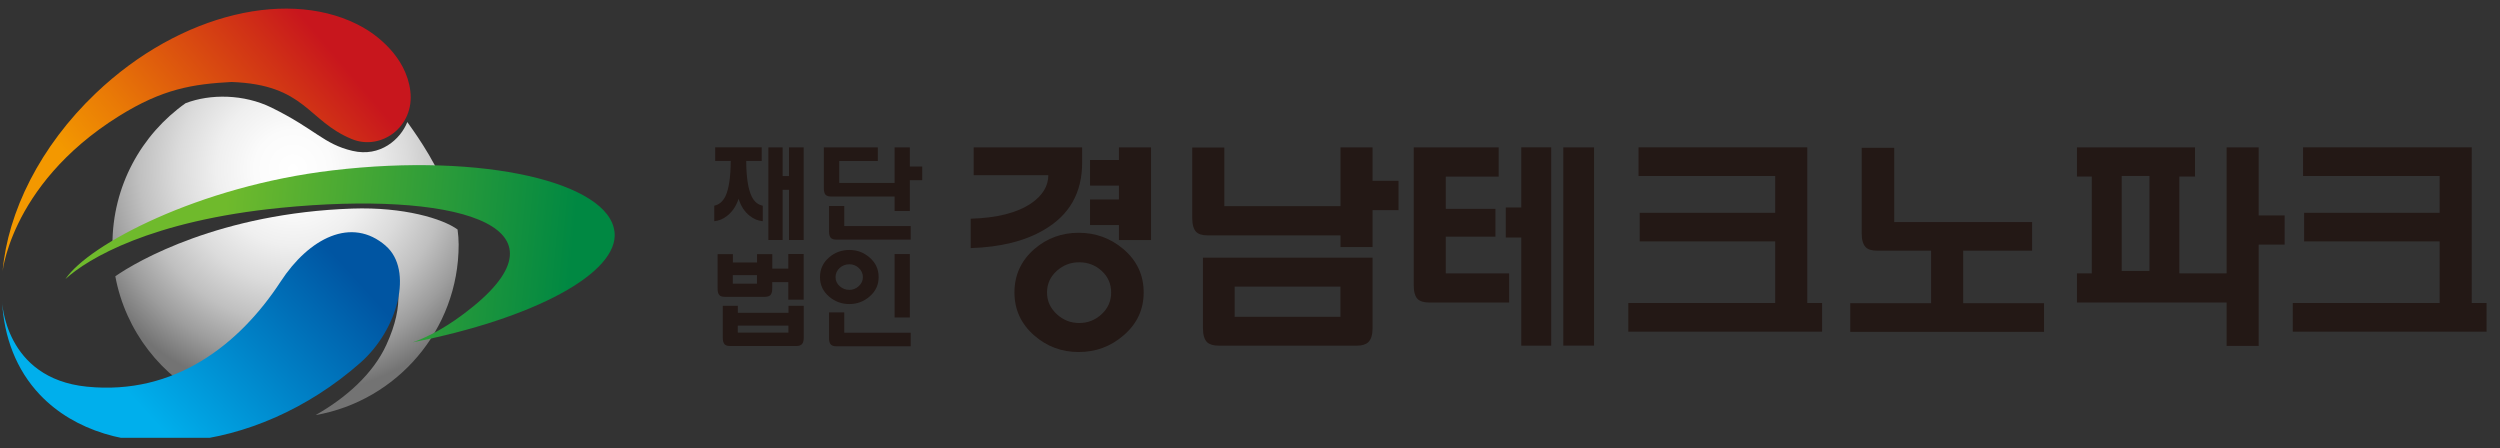 <svg width="173" height="31" viewBox="0 0 173 31" fill="none" xmlns="http://www.w3.org/2000/svg">
<rect x="0" y="0" width="173" height="31" fill="#333333" stroke="none"/>
<g clip-path="url(#clip0_2462_23631)">
<path d="M31.665 15.882C30.644 15.139 27.952 14.311 24.373 14.434C15.26 14.749 9.501 18.05 7.979 19.119C8.684 22.917 11.184 26.09 14.565 27.719C15.147 27.169 15.874 26.592 16.787 26.021C20.698 23.574 24.934 16.651 24.934 16.651C24.934 16.651 29.373 18.131 26.734 23.868C25.826 25.844 23.999 27.495 21.841 28.724C27.466 27.735 31.739 22.831 31.739 16.929C31.739 16.587 31.713 16.24 31.665 15.892V15.882Z" fill="url(#paint0_radial_2462_23631)"/>
<path d="M7.786 16.827C7.786 16.827 7.797 16.806 7.808 16.795C11.867 14.391 21.05 12.516 26.483 12.516C28.171 12.516 29.629 12.746 30.869 13.072C29.918 10.77 28.486 8.884 28.187 8.446C27.717 9.626 26.323 10.898 24.384 10.438C22.38 9.963 21.846 8.953 18.791 7.447C16.878 6.507 14.549 6.485 12.84 7.142C9.779 9.311 7.781 12.88 7.781 16.918C7.781 16.891 7.781 16.859 7.781 16.833C7.781 16.833 7.781 16.833 7.786 16.833V16.827Z" fill="url(#paint1_radial_2462_23631)"/>
<path d="M42.519 16.021C42.119 12.655 33.561 10.54 23.011 11.79C13.737 12.885 6.114 16.934 4.528 19.311C6.072 17.89 10.479 15.267 19.432 14.381C31.205 13.216 39.789 15.47 32.733 21.218C30.991 22.639 29.56 23.344 28.545 23.692C36.889 22.057 42.867 18.905 42.525 16.026L42.519 16.021Z" fill="url(#paint2_linear_2462_23631)"/>
<path d="M28.395 6.304C28.102 3.873 25.981 2.383 25.131 1.902C20.212 -0.881 12.508 0.85 6.627 6.453C2.77 10.129 0.537 14.669 0.179 18.782C0.126 19.397 0.441 12.896 8.23 8.035C11.258 6.144 13.342 5.818 16.018 5.673C21.146 5.855 21.264 8.36 24.352 9.626C26.36 10.449 28.694 8.782 28.395 6.309V6.304Z" fill="url(#paint3_linear_2462_23631)"/>
<path d="M26.702 17.015C24.33 14.947 21.376 16.491 19.426 19.477C16.568 23.852 12.081 27.367 6.018 26.758C0.297 26.187 0.142 20.829 0.142 20.829C0.27 23.329 1.125 25.594 2.77 27.325C7.557 32.346 17.599 31.572 24.944 25.097C27.567 22.784 28.604 18.676 26.702 17.02V17.015Z" fill="url(#paint4_linear_2462_23631)"/>
<path d="M74.884 10.2V11.264C74.884 13.337 74.005 14.884 72.247 15.905C70.924 16.685 69.231 17.103 67.171 17.168V15.134C68.99 15.082 70.381 14.729 71.347 14.078C72.144 13.531 72.544 12.88 72.544 12.122H67.378V10.2H74.889H74.884ZM77.728 17.228C78.672 18.026 79.142 19.029 79.142 20.236C79.142 21.443 78.668 22.429 77.728 23.227C76.849 23.981 75.824 24.36 74.647 24.36C73.471 24.36 72.454 23.981 71.584 23.227C70.661 22.429 70.2 21.43 70.2 20.236C70.2 19.042 70.661 18.026 71.584 17.228C72.454 16.483 73.475 16.108 74.647 16.108C75.819 16.108 76.845 16.483 77.728 17.228ZM73.143 18.732C72.682 19.142 72.454 19.646 72.454 20.24C72.454 20.835 72.682 21.331 73.143 21.753C73.583 22.154 74.096 22.352 74.682 22.352C75.268 22.352 75.781 22.154 76.22 21.753C76.668 21.343 76.892 20.839 76.892 20.24C76.892 19.641 76.668 19.129 76.22 18.732C75.789 18.344 75.276 18.15 74.682 18.15C74.087 18.15 73.583 18.344 73.143 18.732ZM77.431 11.071V10.2H79.65V16.612H77.431V15.574H75.431V13.803H77.431V12.842H75.431V11.071H77.431Z" fill="#231815"/>
<path d="M82.498 10.209H84.722V14.264H92.763V10.2H94.982V12.51H96.779V14.539H94.982V17.099H92.763V16.289H83.571C83.205 16.289 82.938 16.207 82.77 16.043C82.589 15.849 82.503 15.526 82.503 15.069V10.204L82.498 10.209ZM83.248 17.832H94.982V22.714C94.982 23.166 94.883 23.485 94.684 23.679C94.516 23.838 94.254 23.92 93.896 23.92H84.334C83.968 23.92 83.701 23.838 83.528 23.679C83.339 23.485 83.244 23.162 83.244 22.714V17.832H83.248ZM92.758 19.831H85.437V21.921H92.758V19.831Z" fill="#231815"/>
<path d="M100.049 16.379V18.917H104.432V20.933H98.886C98.528 20.933 98.265 20.852 98.097 20.692C97.916 20.498 97.83 20.179 97.83 19.727V10.2H103.708V12.221H100.049V14.453H103.484V16.379H100.049ZM104.199 14.358H105.272V10.195H107.344V23.92H105.272V16.435H104.199V14.354V14.358ZM108.18 10.2H110.309V23.915H108.18V10.2Z" fill="#231815"/>
<path d="M122.84 12.178H113.386V10.195H125.063V20.968H126.089V22.95H112.679V20.968H122.844V16.706H113.468V14.724H122.844V12.173L122.84 12.178Z" fill="#231815"/>
<path d="M140.628 17.348H135.853V20.981H141.446V22.963H128.037V20.981H133.63V17.348H129.915C129.536 17.348 129.269 17.27 129.114 17.111C128.924 16.922 128.83 16.603 128.83 16.159V10.229H131.079V15.366H140.623V17.348H140.628Z" fill="#231815"/>
<path d="M150.81 18.917H154.081V10.2H156.3V14.91H158.097V16.927H156.3V23.938H154.081V20.934H143.726V18.917H144.752V12.217H143.726V10.2H151.896V12.217H150.81V18.917ZM146.82 12.178V18.749H148.742V12.178H146.82Z" fill="#231815"/>
<path d="M168.826 12.178H159.372V10.195H171.045V20.968H172.071V22.95H158.661V20.968H168.822V16.706H159.445V14.724H168.822V12.173L168.826 12.178Z" fill="#231815"/>
<path d="M51.637 11.135C51.645 12.264 51.77 13.078 52.007 13.574C52.184 13.948 52.443 14.168 52.783 14.233V15.306C52.464 15.28 52.163 15.159 51.887 14.94C51.529 14.664 51.271 14.272 51.111 13.755C50.943 14.263 50.676 14.659 50.314 14.94C50.034 15.159 49.736 15.284 49.426 15.306V14.233C49.762 14.164 50.021 13.944 50.202 13.574C50.439 13.074 50.56 12.264 50.568 11.135H49.491V10.195H52.71V11.135H51.633H51.637ZM54.597 13.134H54.158V16.607H53.171V10.2H54.158V12.182H54.597V10.2H55.614V16.607H54.597V13.134Z" fill="#231815"/>
<path d="M58.075 12.661H61.905V10.2H62.961V11.523H63.819V12.471H62.961V14.6H61.905V13.6H57.523C57.346 13.6 57.221 13.561 57.139 13.488C57.053 13.398 57.01 13.247 57.01 13.036V10.2H60.746V11.14H58.075V12.661ZM57.368 14.255H58.424V15.643H63.021V16.582H57.885C57.708 16.582 57.583 16.543 57.502 16.47C57.411 16.379 57.368 16.229 57.368 16.017V14.255Z" fill="#231815"/>
<path d="M53.438 18.589H54.55V17.576H55.614V20.739H54.55V19.524H53.438V19.976C53.438 20.188 53.395 20.338 53.304 20.429C53.223 20.502 53.098 20.541 52.921 20.541H50.163C49.986 20.541 49.861 20.502 49.788 20.429C49.702 20.343 49.659 20.192 49.659 19.981V17.585H50.715V18.162H52.387V17.585H53.442V18.593L53.438 18.589ZM50.012 21.161H51.059V21.648H54.563V21.161H55.618V23.385C55.618 23.596 55.571 23.742 55.476 23.833C55.394 23.906 55.269 23.945 55.101 23.945H50.534C50.357 23.945 50.232 23.91 50.15 23.833C50.06 23.742 50.017 23.592 50.017 23.385V21.161H50.012ZM50.71 19.632H52.382V19.041H50.71V19.632ZM54.558 22.532H51.055V23.018H54.558V22.532Z" fill="#231815"/>
<path d="M60.164 17.81C60.591 18.172 60.802 18.624 60.802 19.176C60.802 19.727 60.587 20.167 60.164 20.529C59.768 20.869 59.303 21.041 58.777 21.041C58.251 21.041 57.773 20.869 57.377 20.529C56.954 20.167 56.743 19.719 56.743 19.176C56.743 18.633 56.954 18.167 57.377 17.81C57.773 17.469 58.238 17.297 58.777 17.297C59.316 17.297 59.768 17.469 60.164 17.81ZM57.368 21.619H58.424V23.024H63.021V23.963H57.876C57.7 23.963 57.579 23.924 57.502 23.851C57.411 23.761 57.368 23.61 57.368 23.403V21.628V21.619ZM58.113 18.534C57.919 18.71 57.82 18.926 57.82 19.18C57.82 19.434 57.919 19.641 58.113 19.809C58.299 19.973 58.518 20.059 58.777 20.059C59.018 20.059 59.229 19.977 59.419 19.809C59.613 19.632 59.712 19.426 59.712 19.18C59.712 18.934 59.613 18.71 59.419 18.534C59.234 18.37 59.018 18.288 58.777 18.288C58.523 18.288 58.299 18.37 58.113 18.534ZM61.905 17.581H62.961V21.968H61.905V17.581Z" fill="#231815"/>
</g>
<defs>
<radialGradient id="paint0_radial_2462_23631" cx="0" cy="0" r="1" gradientUnits="userSpaceOnUse" gradientTransform="translate(20.276 11.683) scale(15.651 15.651)">
<stop stop-color="white"/>
<stop offset="0.17" stop-color="#FBFBFB"/>
<stop offset="0.34" stop-color="#EFEFEF"/>
<stop offset="0.51" stop-color="#DBDBDB"/>
<stop offset="0.68" stop-color="#C0C0C0"/>
<stop offset="0.84" stop-color="#9D9D9D"/>
<stop offset="1" stop-color="#737373"/>
</radialGradient>
<radialGradient id="paint1_radial_2462_23631" cx="0" cy="0" r="1" gradientUnits="userSpaceOnUse" gradientTransform="translate(20.274 11.683) scale(15.653 15.653)">
<stop stop-color="white"/>
<stop offset="0.17" stop-color="#FBFBFB"/>
<stop offset="0.34" stop-color="#EFEFEF"/>
<stop offset="0.51" stop-color="#DBDBDB"/>
<stop offset="0.68" stop-color="#C0C0C0"/>
<stop offset="0.84" stop-color="#9D9D9D"/>
<stop offset="1" stop-color="#737373"/>
</radialGradient>
<linearGradient id="paint2_linear_2462_23631" x1="15.415" y1="16.176" x2="39.522" y2="18.489" gradientUnits="userSpaceOnUse">
<stop stop-color="#6FBA2C"/>
<stop offset="1" stop-color="#008842"/>
</linearGradient>
<linearGradient id="paint3_linear_2462_23631" x1="8.321" y1="15.086" x2="22.557" y2="3.04" gradientUnits="userSpaceOnUse">
<stop stop-color="#F39800"/>
<stop offset="0.26" stop-color="#E97A06"/>
<stop offset="0.81" stop-color="#D03116"/>
<stop offset="1" stop-color="#C8161D"/>
</linearGradient>
<linearGradient id="paint4_linear_2462_23631" x1="8.422" y1="26.694" x2="21.029" y2="15.273" gradientUnits="userSpaceOnUse">
<stop stop-color="#00AFEC"/>
<stop offset="1" stop-color="#0055A2"/>
</linearGradient>
<clipPath id="clip0_2462_23631">
<rect width="172" height="30" fill="white" transform="translate(0.071 0.297)"/>
</clipPath>
</defs>
</svg>

